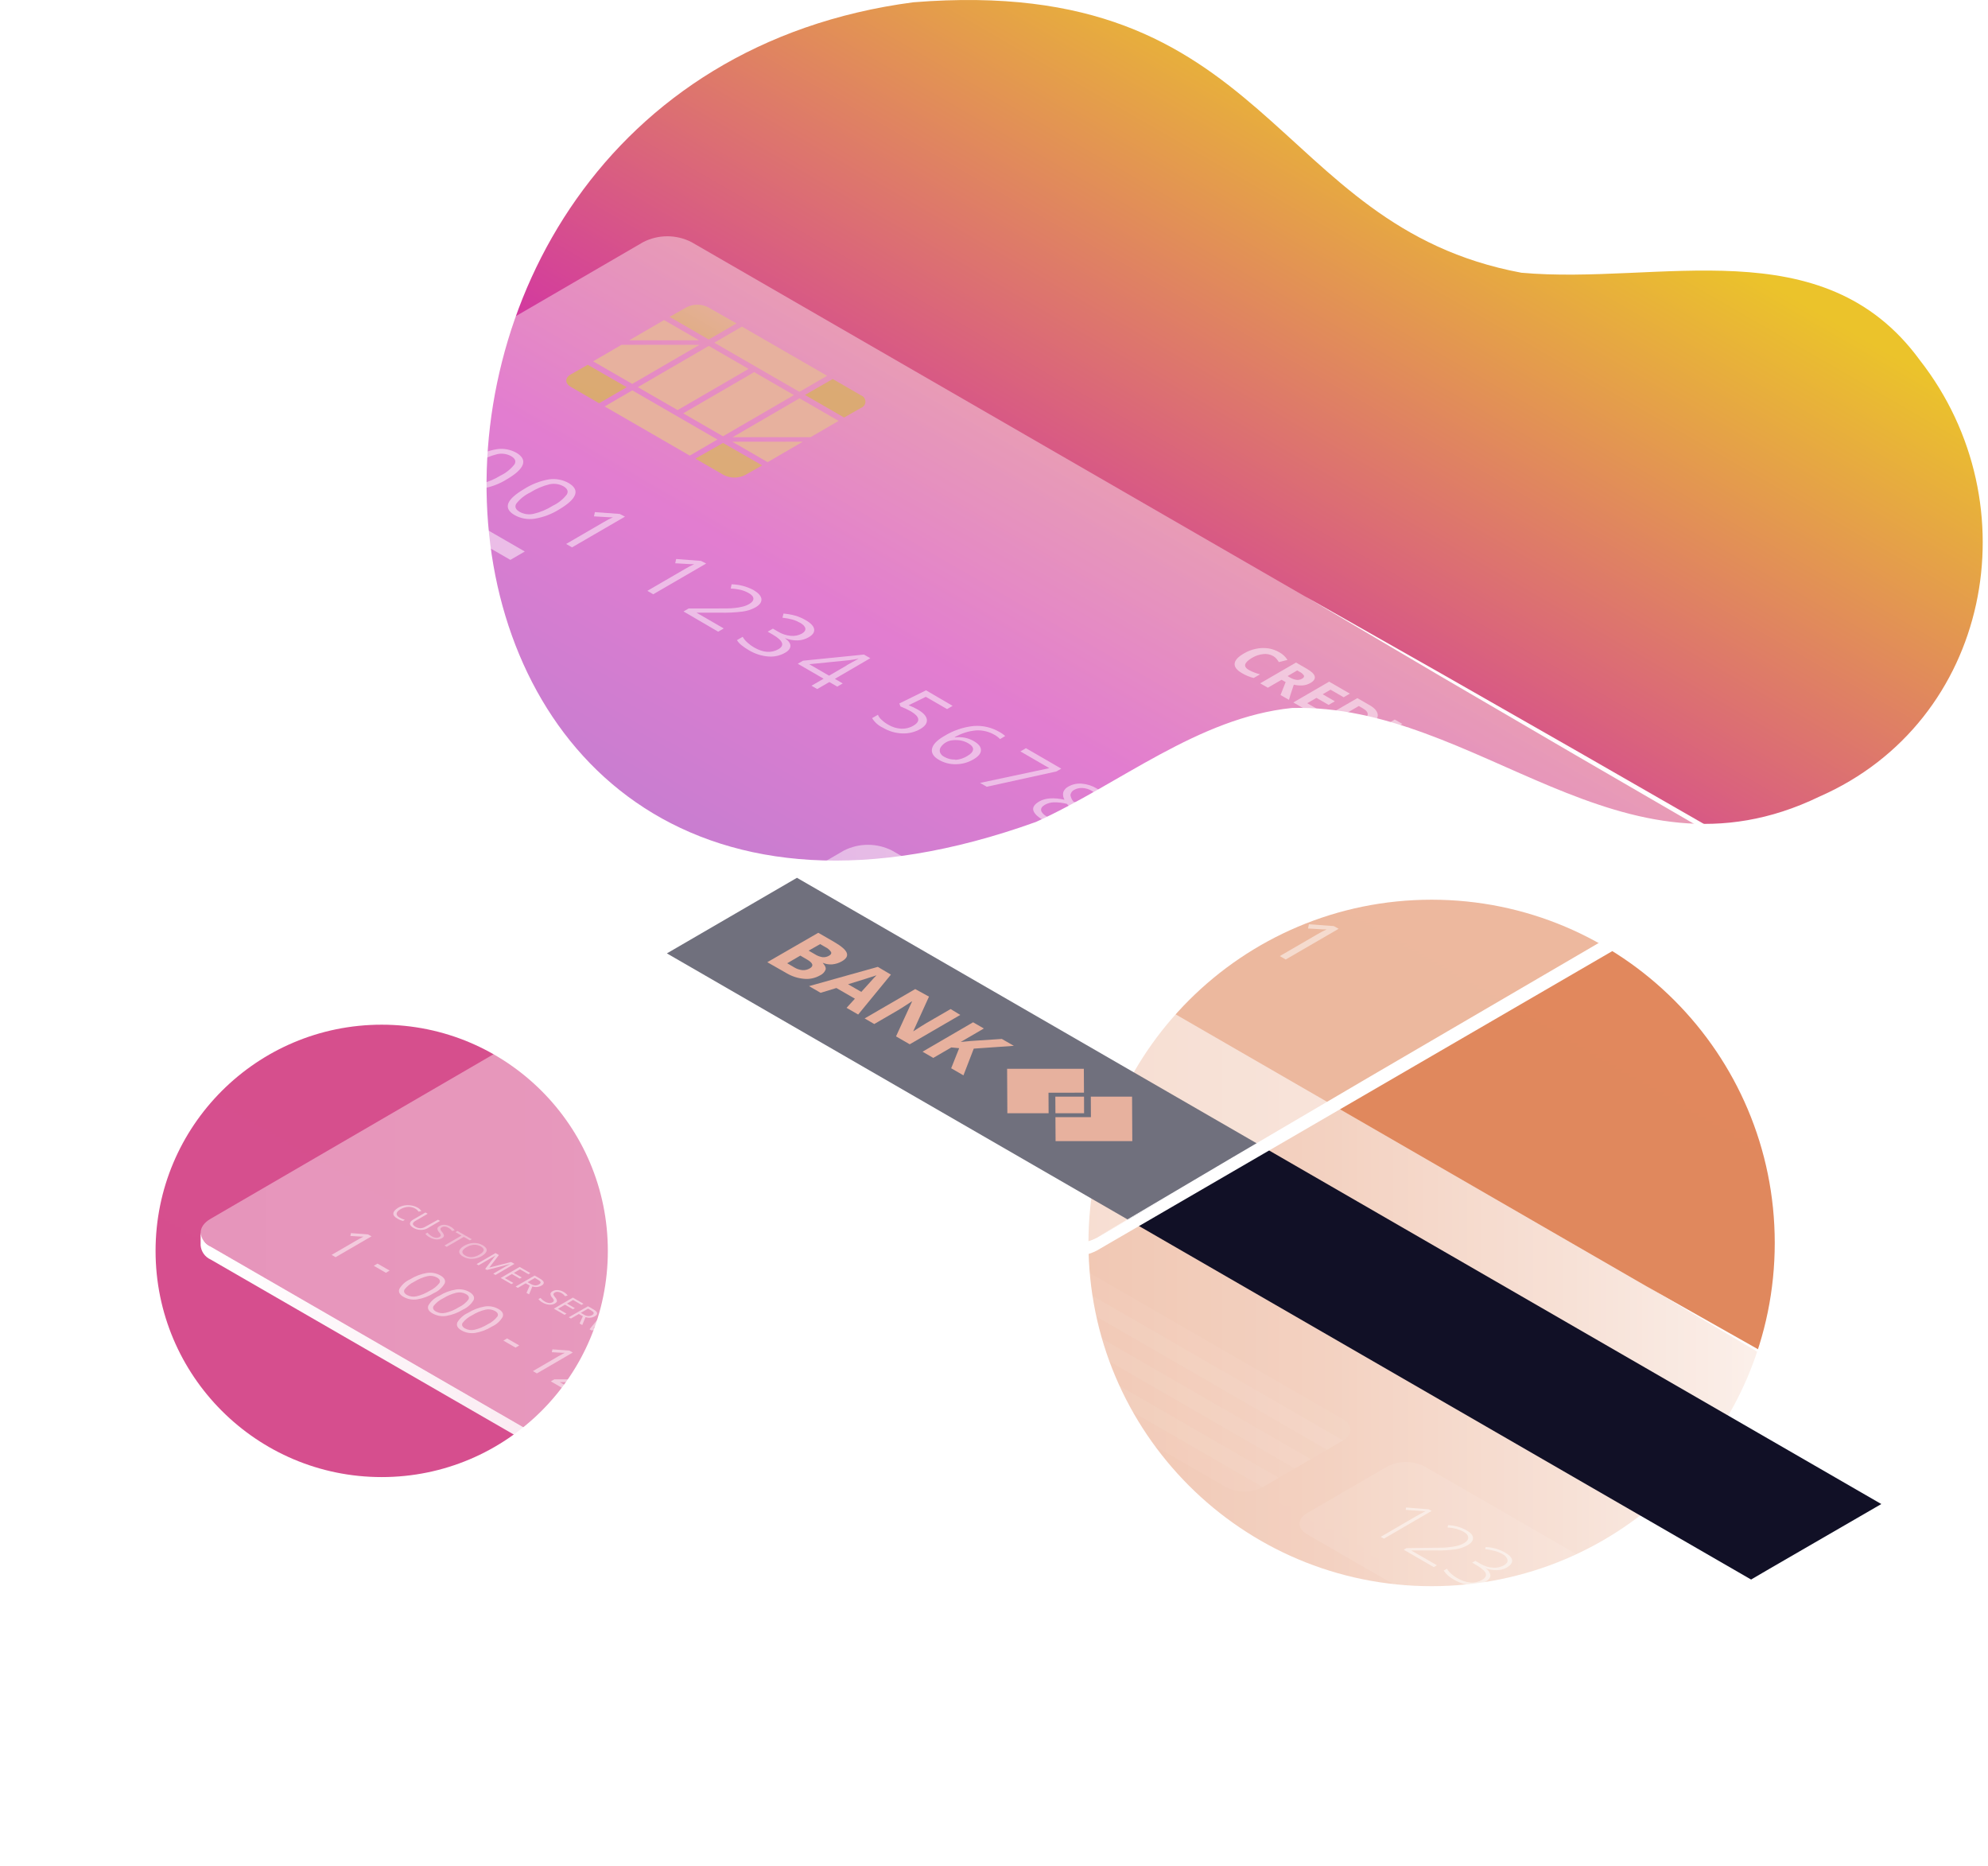<svg width="276" height="259" viewBox="0 0 276 259" fill="none" xmlns="http://www.w3.org/2000/svg"
    xmlns:xlink="http://www.w3.org/1999/xlink">
    <defs>
        <pattern id="pattern0" patternContentUnits="objectBoundingBox" width="1" height="1">
            <use xlink:href="#image0_750_2621" transform="scale(0.001 0.001)" />
        </pattern>
        <linearGradient id="paint0_linear_750_2621" x1="91.979" y1="204.91" x2="202.132" y2="14.134"
            gradientUnits="userSpaceOnUse">
            <stop offset="0.01" stop-color="#4E26B0" />
            <stop offset="0.53" stop-color="#CF26B0" />
            <stop offset="1" stop-color="#EBC32B" />
        </linearGradient>
        <linearGradient id="paint1_linear_750_2621" x1="17247.3" y1="48267.2" x2="37374.9" y2="13405.6"
            gradientUnits="userSpaceOnUse">
            <stop offset="0.01" stop-color="#4E26B0" />
            <stop offset="0.53" stop-color="#CF26B0" />
            <stop offset="1" stop-color="#EBC32B" />
        </linearGradient>
        <linearGradient id="paint2_linear_750_2621" x1="3332.5" y1="22029.2" x2="16596.6" y2="-944.466"
            gradientUnits="userSpaceOnUse">
            <stop offset="0.01" stop-color="#4E26B0" />
            <stop offset="0.53" stop-color="#CF26B0" />
            <stop offset="1" stop-color="#EBC32B" />
        </linearGradient>
        <linearGradient id="paint3_linear_750_2621" x1="27.86" y1="187.161" x2="269.409" y2="187.161"
            gradientUnits="userSpaceOnUse">
            <stop stop-color="white" stop-opacity="0.4" />
            <stop offset="0.19" stop-color="white" stop-opacity="0.41" />
            <stop offset="0.35" stop-color="white" stop-opacity="0.46" />
            <stop offset="0.5" stop-color="white" stop-opacity="0.53" />
            <stop offset="0.65" stop-color="white" stop-opacity="0.62" />
            <stop offset="0.79" stop-color="white" stop-opacity="0.75" />
            <stop offset="0.93" stop-color="white" stop-opacity="0.91" />
            <stop offset="1" stop-color="white" />
        </linearGradient>
        <linearGradient id="paint4_linear_750_2621" x1="27.853" y1="214.968" x2="269.416" y2="214.968"
            gradientUnits="userSpaceOnUse">
            <stop stop-color="white" />
            <stop offset="1" stop-color="white" stop-opacity="0.4" />
        </linearGradient>
        <linearGradient id="paint5_linear_750_2621" x1="0" y1="17229" x2="87315.2" y2="17229"
            gradientUnits="userSpaceOnUse">
            <stop stop-color="white" />
            <stop offset="1" stop-color="white" stop-opacity="0.4" />
        </linearGradient>
        <linearGradient id="paint6_linear_750_2621" x1="2.428" y1="21519.1" x2="87313.4" y2="21519.1"
            gradientUnits="userSpaceOnUse">
            <stop stop-color="white" stop-opacity="0.4" />
            <stop offset="0.19" stop-color="white" stop-opacity="0.41" />
            <stop offset="0.35" stop-color="white" stop-opacity="0.46" />
            <stop offset="0.5" stop-color="white" stop-opacity="0.53" />
            <stop offset="0.65" stop-color="white" stop-opacity="0.62" />
            <stop offset="0.79" stop-color="white" stop-opacity="0.75" />
            <stop offset="0.93" stop-color="white" stop-opacity="0.91" />
            <stop offset="1" stop-color="white" />
        </linearGradient>
        <linearGradient id="paint7_linear_750_2621" x1="91.291" y1="55.364" x2="99.885" y2="40.489"
            gradientUnits="userSpaceOnUse">
            <stop stop-color="#D7A866" />
            <stop offset="1" stop-color="#E7B19E" />
        </linearGradient>
        <linearGradient id="paint8_linear_750_2621" x1="1401.52" y1="374.693" x2="1415.55" y2="290.75"
            gradientUnits="userSpaceOnUse">
            <stop stop-color="#D7A866" />
            <stop offset="1" stop-color="#E7B19E" />
        </linearGradient>
        <linearGradient id="paint9_linear_750_2621" x1="2053.35" y1="684.699" x2="2088.55" y2="518.873"
            gradientUnits="userSpaceOnUse">
            <stop stop-color="#D7A866" />
            <stop offset="1" stop-color="#E7B19E" />
        </linearGradient>
        <linearGradient id="paint10_linear_750_2621" x1="2527.94" y1="1186.18" x2="2598.81" y2="974.017"
            gradientUnits="userSpaceOnUse">
            <stop stop-color="#D7A866" />
            <stop offset="1" stop-color="#E7B19E" />
        </linearGradient>
        <linearGradient id="paint11_linear_750_2621" x1="1122.14" y1="472.186" x2="1175.09" y2="328.013"
            gradientUnits="userSpaceOnUse">
            <stop stop-color="#D7A866" />
            <stop offset="1" stop-color="#E7B19E" />
        </linearGradient>
        <linearGradient id="paint12_linear_750_2621" x1="2282.03" y1="1149.14" x2="2367.74" y2="892.873"
            gradientUnits="userSpaceOnUse">
            <stop stop-color="#D7A866" />
            <stop offset="1" stop-color="#E7B19E" />
        </linearGradient>
        <linearGradient id="paint13_linear_750_2621" x1="1478.12" y1="594.814" x2="1531.2" y2="450.522"
            gradientUnits="userSpaceOnUse">
            <stop stop-color="#D7A866" />
            <stop offset="1" stop-color="#E7B19E" />
        </linearGradient>
        <linearGradient id="paint14_linear_750_2621" x1="2425.56" y1="1207.92" x2="2511.28" y2="951.597"
            gradientUnits="userSpaceOnUse">
            <stop stop-color="#D7A866" />
            <stop offset="1" stop-color="#E7B19E" />
        </linearGradient>
        <linearGradient id="paint15_linear_750_2621" x1="2467.89" y1="789.744" x2="2502.83" y2="624.759"
            gradientUnits="userSpaceOnUse">
            <stop stop-color="#D7A866" />
            <stop offset="1" stop-color="#E7B19E" />
        </linearGradient>
        <linearGradient id="paint16_linear_750_2621" x1="2293.35" y1="1176.47" x2="2364.17" y2="964.452"
            gradientUnits="userSpaceOnUse">
            <stop stop-color="#D7A866" />
            <stop offset="1" stop-color="#E7B19E" />
        </linearGradient>
        <linearGradient id="paint17_linear_750_2621" x1="1657.72" y1="443.832" x2="1671.9" y2="359.095"
            gradientUnits="userSpaceOnUse">
            <stop stop-color="#D7A866" />
            <stop offset="1" stop-color="#E7B19E" />
        </linearGradient>
        <linearGradient id="paint18_linear_750_2621" x1="1494.64" y1="527.731" x2="1533.86" y2="396.726"
            gradientUnits="userSpaceOnUse">
            <stop stop-color="#D7A866" />
            <stop offset="1" stop-color="#E7B19E" />
        </linearGradient>
        <linearGradient id="paint19_linear_750_2621" x1="2038.82" y1="1562.77" x2="2088.5" y2="1414.94"
            gradientUnits="userSpaceOnUse">
            <stop stop-color="#D7A866" />
            <stop offset="1" stop-color="#E7B19E" />
        </linearGradient>
        <linearGradient id="paint20_linear_750_2621" x1="1885.02" y1="1485.64" x2="1933.36" y2="1340.78"
            gradientUnits="userSpaceOnUse">
            <stop stop-color="#D7A866" />
            <stop offset="1" stop-color="#E7B19E" />
        </linearGradient>
        <linearGradient id="paint21_linear_750_2621" x1="2547.18" y1="1845.68" x2="2603.57" y2="1676.44"
            gradientUnits="userSpaceOnUse">
            <stop stop-color="#D7A866" />
            <stop offset="1" stop-color="#E7B19E" />
        </linearGradient>
        <linearGradient id="paint22_linear_750_2621" x1="2643.68" y1="2095.29" x2="2698.33" y2="1932.29"
            gradientUnits="userSpaceOnUse">
            <stop stop-color="#D7A866" />
            <stop offset="1" stop-color="#E7B19E" />
        </linearGradient>
        <linearGradient id="paint23_linear_750_2621" x1="1022.45" y1="790.5" x2="1040.2" y2="737.33"
            gradientUnits="userSpaceOnUse">
            <stop stop-color="#D7A866" />
            <stop offset="1" stop-color="#E7B19E" />
        </linearGradient>
        <linearGradient id="paint24_linear_750_2621" x1="2418.21" y1="1836.2" x2="2465.69" y2="1693.96"
            gradientUnits="userSpaceOnUse">
            <stop stop-color="#D7A866" />
            <stop offset="1" stop-color="#E7B19E" />
        </linearGradient>
        <linearGradient id="paint25_linear_750_2621" x1="2554.47" y1="1881.6" x2="2602.04" y2="1739.18"
            gradientUnits="userSpaceOnUse">
            <stop stop-color="#D7A866" />
            <stop offset="1" stop-color="#E7B19E" />
        </linearGradient>
    </defs>
    <path
        d="M252.602 110.564C224.976 123.929 205.243 97.612 179.374 98.267C166.316 99.604 155.437 108.833 143.823 114.085C49.892 147.847 40.971 11.639 126.782 0.319C176.741 -3.691 176.173 31.333 211.223 37.856C230.369 39.58 253.09 31.561 266.542 49.998C282.179 69.999 276.359 100.145 252.602 110.564Z"
        fill="url(#paint0_linear_750_2621)" />
    <path
        d="M198.754 220.16C225.065 220.16 246.394 198.831 246.394 172.519C246.394 146.208 225.065 124.878 198.754 124.878C172.443 124.878 151.114 146.208 151.114 172.519C151.114 198.831 172.443 220.16 198.754 220.16Z"
        fill="url(#paint1_linear_750_2621)" />
    <path
        d="M52.993 205.017C70.332 205.017 84.388 190.961 84.388 173.622C84.388 156.283 70.332 142.226 52.993 142.226C35.654 142.226 21.598 156.283 21.598 173.622C21.598 190.961 35.654 205.017 52.993 205.017Z"
        fill="url(#paint2_linear_750_2621)" />
    <g style="mix-blend-mode:soft-light">
        <path style="mix-blend-mode:soft-light"
            d="M268.032 205.158L180.116 256.26C179.081 256.788 177.936 257.064 176.775 257.064C175.613 257.064 174.468 256.788 173.433 256.26L29.256 173.034C27.399 171.958 27.392 170.22 29.256 169.158L58.66 152.057L117.159 118.055C118.195 117.53 119.34 117.257 120.501 117.257C121.662 117.257 122.806 117.53 123.842 118.055L216.65 171.644L268.006 201.295C269.87 202.364 269.877 204.102 268.032 205.158Z"
            fill="url(#paint3_linear_750_2621)" />
    </g>
    <path
        d="M269.416 203.246V205.037C269.377 205.451 269.229 205.847 268.987 206.185C268.745 206.523 268.418 206.791 268.039 206.962L180.109 258.051C179.075 258.579 177.93 258.855 176.768 258.855C175.606 258.855 174.461 258.579 173.427 258.051L29.256 174.825C28.869 174.654 28.534 174.382 28.287 174.038C28.04 173.693 27.89 173.289 27.853 172.867V171.076C27.894 171.496 28.045 171.898 28.292 172.24C28.538 172.583 28.871 172.855 29.256 173.027L173.42 256.267C174.456 256.792 175.6 257.065 176.761 257.065C177.922 257.065 179.067 256.792 180.103 256.267L268.039 205.158C268.416 204.988 268.742 204.722 268.984 204.387C269.225 204.051 269.374 203.658 269.416 203.246V203.246Z"
        fill="url(#paint4_linear_750_2621)" />
    <g opacity="0.2">
        <path opacity="0.2"
            d="M186.444 196.985C187.848 197.793 187.861 199.123 186.444 199.938L92.554 145.721C93.345 145.319 94.219 145.11 95.107 145.11C95.994 145.11 96.869 145.319 97.659 145.721L186.444 196.985Z"
            fill="white" />
    </g>
    <g opacity="0.3">
        <path opacity="0.3" d="M186.458 199.932L184.226 201.235L90.322 147.018L92.554 145.721L186.458 199.932Z"
            fill="white" />
    </g>
    <g opacity="0.2">
        <path opacity="0.2" d="M88.083 148.314L90.322 147.018L184.226 201.235L181.987 202.531L88.083 148.314Z"
            fill="white" />
    </g>
    <g opacity="0.3">
        <path opacity="0.3" d="M181.987 202.531L179.755 203.828L85.851 149.611L88.083 148.314L181.987 202.531Z"
            fill="white" />
    </g>
    <g opacity="0.2">
        <path opacity="0.2" d="M83.633 150.901L85.851 149.611L179.755 203.828L177.537 205.117L83.633 150.901Z"
            fill="white" />
    </g>
    <g opacity="0.3">
        <path opacity="0.3" d="M177.537 205.117L175.305 206.414L81.407 152.197L83.633 150.901L177.537 205.117Z"
            fill="white" />
    </g>
    <g opacity="0.2">
        <path opacity="0.2"
            d="M81.387 152.21L175.311 206.414C174.518 206.816 173.641 207.026 172.752 207.026C171.862 207.026 170.986 206.816 170.192 206.414L81.407 155.164C79.997 154.369 79.991 153.032 81.387 152.21Z"
            fill="white" />
    </g>
    <g opacity="0.7">
        <path opacity="0.7"
            d="M203.592 212.402C204.173 212.736 204.481 213.07 204.501 213.458C204.521 213.845 204.267 214.173 203.726 214.487C203.227 214.762 202.684 214.947 202.122 215.035C201.214 215.163 200.298 215.218 199.382 215.202H195.927L199.496 217.26L199.055 217.514L194.885 215.101L195.279 214.874L198.894 214.827C199.91 214.827 200.652 214.827 201.12 214.754C201.532 214.718 201.94 214.651 202.342 214.553C202.666 214.472 202.976 214.346 203.265 214.179C203.666 213.952 203.853 213.691 203.839 213.397C203.826 213.103 203.605 212.829 203.171 212.589C202.49 212.236 201.739 212.04 200.972 212.014L201.039 211.693C201.935 211.721 202.81 211.964 203.592 212.402Z"
            fill="white" />
    </g>
    <g opacity="0.7">
        <path opacity="0.7"
            d="M208.945 215.489C209.56 215.843 209.894 216.204 209.934 216.558C209.974 216.912 209.74 217.227 209.219 217.561C208.782 217.805 208.29 217.934 207.789 217.935C207.247 217.949 206.707 217.851 206.205 217.648V217.648C206.39 217.752 206.551 217.896 206.674 218.069C206.798 218.242 206.882 218.441 206.92 218.65C206.92 218.971 206.699 219.265 206.252 219.525C205.622 219.893 204.894 220.059 204.167 220C203.341 219.93 202.542 219.669 201.834 219.238C201.27 218.948 200.788 218.52 200.431 217.995L200.879 217.734C201.028 217.983 201.213 218.208 201.427 218.403C201.667 218.626 201.932 218.821 202.215 218.984C202.794 219.352 203.451 219.581 204.133 219.652C204.709 219.699 205.285 219.568 205.784 219.278C206.218 219.024 206.385 218.73 206.272 218.396C206.158 218.062 205.777 217.728 205.109 217.313L204.387 216.892L204.822 216.645L205.55 217.06C206.068 217.374 206.656 217.557 207.261 217.594C207.799 217.639 208.339 217.523 208.811 217.26C209.172 217.046 209.339 216.799 209.299 216.518C209.252 216.346 209.168 216.186 209.052 216.05C208.937 215.914 208.793 215.804 208.631 215.73C208.303 215.538 207.953 215.388 207.588 215.282C207.13 215.161 206.663 215.073 206.192 215.021L206.272 214.721C206.76 214.75 207.244 214.831 207.715 214.961C208.144 215.09 208.556 215.267 208.945 215.489Z"
            fill="white" />
    </g>
    <g opacity="0.3">
        <path opacity="0.3"
            d="M220.365 219.505L209.165 226.001C208.375 226.405 207.5 226.615 206.613 226.615C205.725 226.615 204.85 226.405 204.06 226.001L181.479 212.97C180.076 212.161 180.069 210.825 181.479 210.009L192.653 203.52C193.442 203.121 194.314 202.914 195.199 202.914C196.083 202.914 196.955 203.121 197.745 203.52L220.325 216.558C221.742 217.36 221.762 218.697 220.365 219.505Z"
            fill="white" />
    </g>
    <g opacity="0.7">
        <path opacity="0.7"
            d="M198.754 209.715L192.131 213.564L191.69 213.311L196.515 210.504C196.956 210.25 197.431 209.996 197.932 209.742H197.658L195.152 209.568L195.212 209.234L198.366 209.495L198.754 209.715Z"
            fill="white" />
    </g>
    <path d="M261.523 208.953L243.467 219.445L92.587 132.329L110.644 121.837L261.523 208.953Z" fill="#111026" />
    <g opacity="0.7">
        <path opacity="0.7"
            d="M78.233 179.309C78.462 179.433 78.66 179.607 78.814 179.817L78.447 179.917C78.315 179.733 78.144 179.58 77.946 179.469C77.797 179.38 77.63 179.325 77.458 179.309C77.31 179.292 77.16 179.322 77.03 179.396C76.959 179.433 76.899 179.488 76.856 179.556C76.842 179.586 76.835 179.619 76.835 179.653C76.835 179.686 76.842 179.72 76.856 179.75C76.914 179.86 76.983 179.963 77.064 180.057C77.205 180.195 77.296 180.376 77.324 180.572C77.324 180.699 77.217 180.812 77.037 180.919C76.796 181.056 76.518 181.115 76.242 181.086C75.928 181.062 75.624 180.966 75.353 180.806C75.118 180.689 74.912 180.519 74.751 180.311L75.046 180.144C75.119 180.243 75.204 180.333 75.299 180.411C75.403 180.502 75.515 180.583 75.634 180.652C75.81 180.762 76.008 180.83 76.215 180.853C76.383 180.871 76.553 180.838 76.703 180.759C76.79 180.706 76.85 180.652 76.863 180.592C76.877 180.56 76.884 180.526 76.884 180.492C76.884 180.457 76.877 180.423 76.863 180.391C76.798 180.274 76.72 180.164 76.629 180.064C76.501 179.934 76.427 179.759 76.422 179.576C76.422 179.449 76.536 179.329 76.73 179.215C76.946 179.091 77.196 179.037 77.445 179.062C77.722 179.086 77.991 179.171 78.233 179.309V179.309Z"
            fill="white" />
        <path opacity="0.7"
            d="M81.006 180.959L80.739 181.12L79.563 180.438L78.714 180.933L79.817 181.568L79.543 181.728L78.44 181.093L77.471 181.654L78.647 182.336L78.373 182.496L76.89 181.641L79.529 180.104L81.006 180.959Z"
            fill="white" />
        <path opacity="0.7"
            d="M81.294 182.811L80.833 183.913L80.465 183.706L80.919 182.697L80.365 182.376L79.269 183.011L78.962 182.837L81.635 181.307L82.363 181.728C82.684 181.908 82.864 182.089 82.898 182.249C82.931 182.41 82.817 182.563 82.57 182.704C82.378 182.812 82.164 182.878 81.944 182.896C81.723 182.915 81.502 182.886 81.294 182.811ZM81.053 182.463C81.236 182.581 81.445 182.652 81.661 182.67C81.85 182.675 82.037 182.629 82.203 182.537C82.376 182.43 82.45 182.329 82.423 182.222C82.396 182.116 82.269 182.002 82.042 181.868L81.641 181.641L80.632 182.222L81.053 182.463"
            fill="white" />
        <path opacity="0.7"
            d="M85.744 183.699L82.156 184.675L81.848 184.501L83.532 182.436L83.86 182.623L82.764 183.96C82.637 184.111 82.501 184.253 82.356 184.388C82.597 184.301 82.851 184.221 83.111 184.147L85.417 183.512L85.744 183.699Z"
            fill="white" />
        <path opacity="0.7" d="M86.413 184.087L83.78 185.617L83.472 185.437L86.105 183.906L86.413 184.087Z"
            fill="white" />
        <path opacity="0.7"
            d="M88.331 185.143C88.563 185.26 88.761 185.435 88.905 185.651L88.511 185.731C88.395 185.553 88.236 185.406 88.05 185.303C87.753 185.13 87.411 185.049 87.068 185.069C86.697 185.085 86.337 185.193 86.018 185.383C85.678 185.584 85.49 185.791 85.47 185.992C85.45 186.192 85.577 186.379 85.885 186.56C86.118 186.684 86.362 186.786 86.613 186.867L86.346 187.021C86.072 186.944 85.809 186.832 85.564 186.687C85.17 186.459 84.983 186.219 85.009 185.958C85.036 185.697 85.263 185.444 85.678 185.19C85.945 185.035 86.237 184.924 86.54 184.862C86.845 184.809 87.157 184.809 87.462 184.862C87.766 184.902 88.061 184.997 88.331 185.143V185.143Z"
            fill="white" />
        <path opacity="0.7"
            d="M90.97 186.713L90.703 186.874L89.533 186.192L88.685 186.687L89.781 187.321L89.507 187.482L88.411 186.847L87.442 187.408L88.611 188.09L88.337 188.25L86.854 187.395L89.493 185.858L90.97 186.713Z"
            fill="white" />
        <path opacity="0.7"
            d="M94.606 188.812L91.973 190.342L91.612 190.142L92.374 188.016C92.133 188.177 91.912 188.324 91.705 188.451L90.208 189.32L89.921 189.152L92.554 187.622L92.901 187.823L92.146 189.941L92.447 189.747C92.614 189.64 92.734 189.567 92.815 189.527L94.332 188.645L94.606 188.812Z"
            fill="white" />
        <path opacity="0.7"
            d="M79.523 187.729L74.538 190.629L73.983 190.309L77.531 188.244C77.832 188.07 78.126 187.909 78.4 187.769H78.093L76.609 187.682L76.696 187.288L79.042 187.455L79.523 187.729Z"
            fill="white" />
        <path opacity="0.7"
            d="M97.339 190.389L95.628 191.384C95.332 191.556 94.995 191.644 94.652 191.638C94.295 191.629 93.946 191.53 93.636 191.351C93.325 191.164 93.164 190.97 93.155 190.77C93.155 190.569 93.302 190.382 93.61 190.202L95.307 189.219L95.615 189.393L93.891 190.395C93.677 190.525 93.57 190.658 93.57 190.796C93.57 190.93 93.69 191.07 93.924 191.204C94.128 191.322 94.357 191.391 94.592 191.405C94.828 191.397 95.058 191.33 95.26 191.211L96.978 190.215L97.339 190.389Z"
            fill="white" />
        <path opacity="0.7"
            d="M83.078 189.7C83.552 189.974 83.806 190.255 83.826 190.549C83.847 190.843 83.673 191.11 83.265 191.344C82.889 191.548 82.479 191.682 82.055 191.739C81.333 191.828 80.605 191.861 79.877 191.839H77.712L80.298 193.336L79.77 193.637L76.469 191.732L76.957 191.451H79.63C80.432 191.451 80.986 191.438 81.294 191.411C81.559 191.388 81.823 191.345 82.082 191.284C82.302 191.228 82.513 191.143 82.71 191.03C82.978 190.877 83.105 190.71 83.098 190.522C83.091 190.335 82.944 190.162 82.657 189.994C82.447 189.873 82.222 189.779 81.989 189.714C81.663 189.631 81.329 189.581 80.993 189.567L81.073 189.172C81.773 189.192 82.459 189.373 83.078 189.7V189.7Z"
            fill="white" />
        <path opacity="0.7"
            d="M100.673 192.313L98 193.844L97.693 193.67L99.39 192.681C99.584 192.567 99.811 192.447 100.058 192.327L96.831 193.129L96.577 192.988L98.02 191.11C97.853 191.231 97.639 191.364 97.352 191.511L95.675 192.487L95.394 192.32L98.027 190.79L98.488 191.057L97.152 192.808L100.172 192.026L100.673 192.313Z"
            fill="white" />
        <path opacity="0.7"
            d="M101.382 194.178C101.716 194.452 101.709 194.686 101.382 194.893C101.142 195.034 100.864 195.098 100.586 195.073C100.279 195.054 99.981 194.96 99.718 194.799L98.789 194.265L101.462 192.734L102.204 193.169C102.458 193.277 102.673 193.461 102.818 193.697C102.872 193.85 102.785 193.997 102.564 194.124C102.405 194.215 102.227 194.268 102.043 194.278C101.841 194.282 101.641 194.243 101.455 194.164L101.382 194.178ZM100.493 194.846C100.684 194.861 100.876 194.817 101.041 194.719C101.208 194.619 101.268 194.519 101.235 194.412C101.201 194.305 101.074 194.185 100.847 194.051L100.319 193.75L99.33 194.318L99.885 194.639C100.069 194.753 100.277 194.824 100.493 194.846V194.846ZM101.442 193.095L100.58 193.596L101.088 193.891C101.263 194 101.458 194.072 101.662 194.104C101.831 194.117 102 194.074 102.143 193.984C102.297 193.897 102.351 193.804 102.311 193.703C102.205 193.553 102.062 193.434 101.896 193.356L101.442 193.095Z"
            fill="white" />
        <path opacity="0.7"
            d="M87.101 192.019C87.589 192.3 87.856 192.587 87.903 192.868C87.95 193.149 87.782 193.409 87.395 193.637C87.076 193.822 86.715 193.923 86.346 193.931C85.944 193.944 85.544 193.876 85.17 193.73V193.73C85.524 193.997 85.698 194.238 85.691 194.472C85.684 194.706 85.504 194.913 85.17 195.14C84.689 195.419 84.133 195.54 83.579 195.488C82.941 195.43 82.324 195.229 81.775 194.9C81.538 194.767 81.315 194.612 81.107 194.438C80.932 194.305 80.785 194.139 80.672 193.951L81.213 193.637C81.335 193.84 81.489 194.023 81.668 194.178C81.855 194.352 82.061 194.504 82.283 194.632C82.614 194.873 83.007 195.016 83.416 195.044C83.825 195.073 84.233 194.985 84.595 194.793C85.203 194.438 85.023 193.991 84.067 193.456L83.532 193.129L84.02 192.848L84.521 193.135C84.884 193.353 85.29 193.485 85.711 193.523C86.077 193.563 86.447 193.486 86.767 193.302C87.007 193.162 87.121 193.002 87.094 192.828C87.067 192.654 86.9 192.48 86.613 192.313C86.388 192.181 86.148 192.078 85.898 192.006C85.575 191.91 85.244 191.843 84.909 191.805L85.003 191.418C85.371 191.446 85.736 191.51 86.092 191.612C86.444 191.706 86.782 191.843 87.101 192.019V192.019Z"
            fill="white" />
        <path opacity="0.7"
            d="M105.284 194.98L105.017 195.133L103.848 194.459L102.999 194.953L104.102 195.588L103.828 195.748L102.725 195.113L101.749 195.675L102.925 196.35L102.651 196.51L101.168 195.655L103.807 194.124L105.284 194.98Z"
            fill="white" />
        <path opacity="0.7" d="M90.081 197.132L89.56 197.439L87.876 196.463L88.397 196.163L90.081 197.132Z"
            fill="white" />
        <path opacity="0.7"
            d="M105.585 196.831L105.124 197.934L104.763 197.72L105.218 196.717L104.656 196.397L103.567 197.031L103.26 196.851L105.892 195.321L106.621 195.742C106.948 195.929 107.122 196.102 107.155 196.263C107.189 196.423 107.075 196.584 106.828 196.724C106.639 196.824 106.431 196.885 106.217 196.904C106.004 196.922 105.789 196.897 105.585 196.831V196.831ZM105.351 196.483C105.53 196.603 105.738 196.672 105.953 196.684C106.142 196.695 106.331 196.649 106.494 196.55C106.668 196.45 106.741 196.35 106.721 196.243C106.701 196.136 106.561 196.022 106.334 195.889L105.933 195.655L104.923 196.243L105.351 196.483"
            fill="white" />
        <path opacity="0.7"
            d="M97.512 198.121L92.52 201.014L91.966 200.694L95.521 198.629C95.815 198.455 96.109 198.301 96.39 198.161H96.082L94.599 198.074L94.686 197.673L97.031 197.847L97.512 198.121Z"
            fill="white" />
        <path opacity="0.7"
            d="M101.074 200.092C101.542 200.359 101.796 200.647 101.823 200.941C101.849 201.235 101.662 201.502 101.261 201.736C100.884 201.937 100.475 202.07 100.052 202.13C99.329 202.216 98.601 202.249 97.873 202.231H95.701L98.288 203.721L97.766 204.028L94.465 202.124L94.953 201.836H97.566C98.374 201.836 98.903 201.836 99.237 201.789C99.5 201.769 99.762 201.727 100.018 201.663C100.238 201.609 100.449 201.526 100.647 201.415C100.914 201.255 101.048 201.088 101.041 200.901C101.034 200.714 100.887 200.547 100.593 200.379C100.384 200.254 100.16 200.157 99.925 200.092C99.598 200.014 99.265 199.967 98.929 199.952L99.016 199.551C99.735 199.569 100.439 199.755 101.074 200.092V200.092Z"
            fill="white" />
        <path opacity="0.7"
            d="M105.097 202.411C105.578 202.692 105.846 202.972 105.892 203.26C105.939 203.547 105.779 203.801 105.384 204.028C105.064 204.211 104.704 204.312 104.335 204.322C103.936 204.332 103.539 204.264 103.166 204.122V204.122C103.52 204.382 103.687 204.63 103.68 204.864C103.674 205.097 103.5 205.305 103.166 205.498C102.683 205.778 102.124 205.9 101.569 205.846C100.665 205.733 99.811 205.369 99.103 204.797C98.93 204.659 98.783 204.491 98.668 204.302L99.203 203.988C99.325 204.191 99.478 204.374 99.657 204.529C99.846 204.704 100.055 204.857 100.279 204.984C100.61 205.225 101.002 205.369 101.411 205.398C101.82 205.428 102.229 205.342 102.591 205.151C103.199 204.797 103.019 204.342 102.063 203.814L101.569 203.527L102.057 203.24L102.551 203.534C102.917 203.747 103.325 203.879 103.747 203.921C104.114 203.958 104.482 203.881 104.803 203.701C105.044 203.56 105.157 203.4 105.124 203.22C105.09 203.039 104.93 202.872 104.649 202.705C104.422 202.578 104.183 202.475 103.934 202.398C103.611 202.305 103.28 202.24 102.945 202.204L103.039 201.816C103.407 201.842 103.772 201.905 104.128 202.003C104.466 202.102 104.791 202.238 105.097 202.411V202.411Z"
            fill="white" />
        <path opacity="0.7"
            d="M106.921 207.416L107.67 207.844L107.155 208.145L106.407 207.717L105.264 208.385L104.716 208.071L105.866 207.403L103.42 205.993L103.914 205.706L109.675 205.124L110.276 205.472L106.921 207.416ZM108.037 206.133C108.365 205.946 108.746 205.739 109.174 205.518C108.846 205.585 108.559 205.625 108.325 205.659L104.529 206.04L106.407 207.122L108.064 206.153"
            fill="white" />
        <path opacity="0.7"
            d="M57.925 167.587C58.157 167.705 58.355 167.879 58.499 168.095L58.105 168.175C57.989 167.997 57.831 167.85 57.644 167.748C57.346 167.577 57.005 167.496 56.662 167.514C56.294 167.534 55.937 167.641 55.619 167.828C55.278 168.028 55.091 168.236 55.065 168.436C55.038 168.636 55.178 168.83 55.479 169.004C55.711 169.13 55.955 169.233 56.207 169.311L55.94 169.465C55.664 169.395 55.4 169.282 55.158 169.131C54.771 168.91 54.583 168.67 54.61 168.409C54.637 168.149 54.857 167.888 55.278 167.634C55.547 167.477 55.841 167.369 56.147 167.313C56.45 167.261 56.76 167.261 57.063 167.313C57.364 167.351 57.657 167.444 57.925 167.587V167.587Z"
            fill="white" />
        <path opacity="0.7"
            d="M61.099 169.465L59.388 170.461C59.093 170.633 58.755 170.719 58.413 170.708C58.055 170.704 57.705 170.608 57.397 170.427C57.076 170.24 56.916 170.047 56.916 169.846C56.916 169.646 57.063 169.452 57.363 169.278L59.061 168.289L59.375 168.469L57.651 169.472C57.437 169.599 57.33 169.732 57.323 169.866C57.317 170 57.45 170.147 57.684 170.28C57.887 170.401 58.117 170.47 58.352 170.481C58.588 170.473 58.818 170.407 59.021 170.287L60.812 169.291L61.099 169.465Z"
            fill="white" />
        <path opacity="0.7"
            d="M73.916 178.554L73.455 179.656L73.094 179.449L73.542 178.44L72.987 178.119L71.891 178.754L71.584 178.574L74.224 177.043L74.952 177.464C75.273 177.651 75.46 177.825 75.487 177.992C75.513 178.159 75.413 178.306 75.166 178.447C74.977 178.551 74.767 178.614 74.552 178.632C74.337 178.651 74.121 178.624 73.916 178.554ZM73.676 178.206C73.862 178.321 74.072 178.392 74.29 178.413C74.478 178.419 74.664 178.37 74.825 178.273C74.999 178.173 75.072 178.066 75.052 177.966C75.032 177.865 74.892 177.745 74.658 177.611L74.257 177.377L73.255 177.966L73.676 178.206"
            fill="white" />
        <path opacity="0.7"
            d="M73.629 176.703L73.362 176.856L72.185 176.181L71.337 176.676L72.439 177.311L72.165 177.471L71.063 176.836L70.094 177.398L71.27 178.073L70.996 178.233L69.512 177.377L72.145 175.847L73.629 176.703Z"
            fill="white" />
        <path opacity="0.7"
            d="M71.424 175.426L68.791 176.963L68.477 176.783L70.18 175.794C70.374 175.68 70.595 175.566 70.849 175.44L67.601 176.268L67.354 176.128L68.791 174.25C68.624 174.364 68.41 174.497 68.122 174.644L66.452 175.62L66.164 175.453L68.797 173.923L69.265 174.197L67.928 175.941L70.949 175.166L71.424 175.426Z"
            fill="white" />
        <g opacity="0.7">
            <path opacity="0.7"
                d="M62.542 170.254C62.773 170.376 62.971 170.55 63.124 170.762L62.763 170.862C62.632 170.674 62.458 170.521 62.255 170.414C62.111 170.32 61.945 170.263 61.774 170.247C61.625 170.229 61.474 170.262 61.346 170.341C61.276 170.378 61.214 170.431 61.166 170.494C61.143 170.559 61.143 170.63 61.166 170.695C61.224 170.804 61.294 170.907 61.373 171.002C61.517 171.138 61.609 171.32 61.634 171.517C61.634 171.644 61.533 171.757 61.346 171.864C61.105 172.001 60.827 172.06 60.551 172.031C60.239 172.002 59.938 171.904 59.669 171.744C59.431 171.631 59.223 171.464 59.061 171.256L59.355 171.082C59.427 171.183 59.512 171.273 59.609 171.35C59.713 171.445 59.827 171.528 59.95 171.597C60.126 171.706 60.325 171.774 60.531 171.797C60.696 171.814 60.862 171.779 61.005 171.697C61.099 171.644 61.159 171.59 61.172 171.537C61.187 171.505 61.194 171.471 61.194 171.437C61.194 171.402 61.187 171.368 61.172 171.336C61.113 171.217 61.036 171.106 60.945 171.009C60.814 170.88 60.737 170.705 60.731 170.521C60.731 170.394 60.845 170.274 61.045 170.16C61.262 170.036 61.512 169.982 61.761 170.006C62.037 170.028 62.304 170.113 62.542 170.254V170.254Z"
                fill="white" />
            <path opacity="0.7"
                d="M65.496 172.005L65.222 172.158L64.387 171.677L62.014 173.054L61.707 172.873L64.073 171.497L63.237 171.016L63.505 170.855L65.496 172.005Z"
                fill="white" />
            <path opacity="0.7"
                d="M67.568 173.568C67.532 173.827 67.309 174.081 66.9 174.33C66.495 174.575 66.035 174.71 65.563 174.724C65.121 174.745 64.683 174.639 64.3 174.417C63.912 174.197 63.732 173.949 63.759 173.689C63.785 173.428 64.006 173.174 64.427 172.92C64.832 172.678 65.292 172.542 65.763 172.526C66.204 172.508 66.64 172.617 67.02 172.84C67.414 173.08 67.588 173.308 67.568 173.568ZM65.523 174.491C65.89 174.455 66.244 174.336 66.559 174.143C66.913 173.936 67.107 173.735 67.147 173.542C67.187 173.348 67.046 173.174 66.752 173C66.466 172.836 66.14 172.758 65.81 172.773C65.444 172.803 65.089 172.917 64.774 173.107C64.414 173.314 64.22 173.522 64.193 173.715C64.166 173.909 64.287 174.096 64.581 174.263C64.865 174.431 65.193 174.51 65.523 174.491"
                fill="white" />
        </g>
        <path opacity="0.7"
            d="M51.583 171.597L46.591 174.497L46.036 174.176L49.592 172.112C49.892 171.938 50.18 171.777 50.454 171.637H50.119L48.643 171.55L48.723 171.156L51.075 171.33L51.583 171.597Z"
            fill="white" />
        <path opacity="0.7" d="M54.096 176.355L53.574 176.662L51.89 175.687L52.412 175.386L54.096 176.355Z"
            fill="white" />
        <path opacity="0.7"
            d="M69.786 182.784C69.446 183.375 68.926 183.843 68.303 184.12C67.59 184.568 66.794 184.87 65.964 185.009C65.309 185.108 64.641 184.983 64.066 184.655C63.525 184.341 63.338 183.987 63.485 183.559C63.835 182.971 64.357 182.504 64.981 182.222C65.697 181.78 66.491 181.478 67.32 181.334C67.968 181.238 68.63 181.363 69.198 181.688C69.746 181.995 69.947 182.363 69.786 182.784ZM65.884 184.568C66.534 184.414 67.155 184.154 67.721 183.8C68.245 183.554 68.703 183.187 69.058 182.73C69.218 182.443 69.111 182.189 68.73 181.969C68.323 181.743 67.847 181.677 67.394 181.781C66.743 181.935 66.123 182.195 65.556 182.55C65.036 182.801 64.579 183.167 64.22 183.619C64.066 183.913 64.173 184.167 64.547 184.381C64.953 184.609 65.43 184.676 65.884 184.568"
            fill="white" />
        <path opacity="0.7"
            d="M65.763 180.432C65.421 181.021 64.902 181.489 64.28 181.768C63.566 182.214 62.771 182.514 61.941 182.65C61.286 182.749 60.618 182.624 60.043 182.296C59.502 181.989 59.308 181.628 59.468 181.207C59.806 180.611 60.33 180.142 60.959 179.87C61.672 179.418 62.47 179.116 63.304 178.981C63.952 178.884 64.614 179.009 65.182 179.336C65.723 179.67 65.917 180.037 65.763 180.432ZM61.861 182.216C62.51 182.065 63.129 181.805 63.692 181.447C64.215 181.204 64.673 180.84 65.028 180.385C65.189 180.091 65.082 179.837 64.701 179.616C64.294 179.391 63.818 179.324 63.364 179.429C62.714 179.586 62.093 179.848 61.527 180.204C61.004 180.451 60.546 180.817 60.19 181.274C60.036 181.561 60.137 181.815 60.517 182.035C60.925 182.261 61.402 182.326 61.854 182.216"
            fill="white" />
        <path opacity="0.7"
            d="M61.74 178.133C61.4 178.724 60.88 179.192 60.257 179.469C59.543 179.914 58.748 180.214 57.918 180.351C57.264 180.452 56.596 180.33 56.02 180.004C55.479 179.69 55.285 179.336 55.439 178.908C55.782 178.317 56.304 177.849 56.929 177.571C57.644 177.121 58.441 176.819 59.275 176.683C59.923 176.585 60.584 176.71 61.152 177.037C61.7 177.351 61.894 177.718 61.74 178.133ZM57.838 179.924C58.485 179.766 59.103 179.506 59.669 179.155C60.19 178.905 60.648 178.54 61.005 178.086C61.166 177.798 61.052 177.538 60.678 177.324C60.272 177.097 59.796 177.028 59.341 177.13C58.69 177.286 58.069 177.548 57.504 177.905C56.981 178.152 56.523 178.519 56.167 178.975C56.007 179.269 56.114 179.516 56.495 179.736C56.902 179.962 57.378 180.029 57.831 179.924"
            fill="white" />
        <path opacity="0.7" d="M72.092 186.747L71.571 187.047L69.887 186.072L70.401 185.771L72.092 186.747Z"
            fill="white" />
    </g>
    <path
        d="M228.585 178.527L245.151 187.883L261.677 197.305L265.814 199.664L267.872 200.847C268.679 201.203 269.314 201.86 269.643 202.678C269.773 203.135 269.738 203.622 269.543 204.055C269.352 204.463 269.066 204.818 268.707 205.091C268.376 205.338 268.028 205.561 267.665 205.759L266.642 206.354L262.533 208.753L246.1 218.343L213.175 237.388L196.656 246.858L180.116 256.267L196.468 246.55L212.868 236.901L245.726 217.708L262.192 208.178L266.308 205.799L267.337 205.204C267.673 205.023 267.997 204.82 268.306 204.596C268.589 204.416 268.81 204.154 268.94 203.844C269.069 203.535 269.1 203.193 269.028 202.865C268.751 202.2 268.223 201.672 267.558 201.395L265.5 200.199L261.397 197.807L244.971 188.204L228.585 178.527Z"
        fill="white" />
    <g style="mix-blend-mode:soft-light" opacity="0.4">
        <rect x="34.502" y="93.095" width="206.252" height="137.45" fill="url(#pattern0)" />
    </g>
    <path
        d="M241.556 118.783V120.568C241.521 120.978 241.379 121.372 241.144 121.711C240.91 122.05 240.591 122.321 240.219 122.499L152.256 173.588C151.222 174.116 150.077 174.392 148.915 174.392C147.753 174.392 146.608 174.116 145.574 173.588L1.397 90.355C1.011 90.183 0.679 89.912 0.433 89.569C0.188 89.226 0.038 88.824 0 88.404L0 86.613C0.037 87.033 0.186 87.436 0.43 87.78C0.674 88.124 1.005 88.397 1.39 88.571L145.574 171.804C146.608 172.332 147.753 172.607 148.915 172.607C150.077 172.607 151.222 172.332 152.256 171.804L240.179 120.715C240.56 120.544 240.888 120.275 241.13 119.936C241.372 119.596 241.519 119.199 241.556 118.783Z"
        fill="url(#paint5_linear_750_2621)" />
    <g style="mix-blend-mode:soft-light">
        <path style="mix-blend-mode:soft-light"
            d="M240.166 116.832C242.017 117.901 242.024 119.639 240.166 120.708L152.263 171.804C151.228 172.332 150.083 172.607 148.922 172.607C147.76 172.607 146.615 172.332 145.58 171.804L1.403 88.564C-0.448 87.502 -0.454 85.764 1.403 84.688L89.306 33.599C90.341 33.071 91.486 32.795 92.648 32.795C93.809 32.795 94.954 33.071 95.989 33.599L240.166 116.832Z"
            fill="url(#paint6_linear_750_2621)" />
    </g>
    <path
        d="M102.244 44.892L98.401 47.124L92.962 43.984L95.314 42.647C95.777 42.412 96.288 42.289 96.808 42.289C97.327 42.289 97.838 42.412 98.301 42.647L102.244 44.892Z"
        fill="url(#paint7_linear_750_2621)" />
    <path d="M97.058 47.231H87.362L92.193 44.425L97.058 47.231Z" fill="url(#paint8_linear_750_2621)" />
    <path d="M97.105 47.866L87.776 53.286L82.343 50.152L86.286 47.86L97.105 47.866Z"
        fill="url(#paint9_linear_750_2621)" />
    <path d="M114.827 52.157L110.985 54.389L99.17 47.566L103.006 45.334L114.827 52.157Z"
        fill="url(#paint10_linear_750_2621)" />
    <path
        d="M87.014 53.74L83.178 55.972L79.242 53.694C78.414 53.219 78.407 52.444 79.242 51.969L81.595 50.633L87.014 53.74Z"
        fill="url(#paint11_linear_750_2621)" />
    <path d="M103.928 51.201L94.078 56.921L88.551 53.734L98.401 48.013L103.928 51.201Z"
        fill="url(#paint12_linear_750_2621)" />
    <path
        d="M119.538 54.877C119.718 54.94 119.873 55.058 119.982 55.214C120.092 55.369 120.151 55.555 120.151 55.745C120.151 55.936 120.092 56.121 119.982 56.277C119.873 56.432 119.718 56.55 119.538 56.614L117.186 57.95L111.76 54.816L115.609 52.604L119.538 54.877Z"
        fill="url(#paint13_linear_750_2621)" />
    <path d="M110.223 54.836L100.373 60.557L94.853 57.369L104.703 51.649L110.223 54.836Z"
        fill="url(#paint14_linear_750_2621)" />
    <path d="M116.424 58.418L112.528 60.684H101.709L110.998 55.284L116.424 58.418Z"
        fill="url(#paint15_linear_750_2621)" />
    <path d="M99.597 61.005L95.762 63.237L83.947 56.413L87.783 54.181L99.597 61.005Z"
        fill="url(#paint16_linear_750_2621)" />
    <path d="M111.446 61.312L106.574 64.145L101.669 61.312H111.446Z" fill="url(#paint17_linear_750_2621)" />
    <path
        d="M105.812 64.593L103.46 65.93C102.997 66.165 102.485 66.288 101.966 66.288C101.447 66.288 100.936 66.165 100.473 65.93L96.543 63.658L100.379 61.479L105.812 64.593Z"
        fill="url(#paint18_linear_750_2621)" />
    <path
        d="M123.688 135.276L119.144 140.816L117.533 139.887L118.69 138.618L116.117 137.134L113.932 137.802L112.321 136.874L121.864 134.2L123.688 135.276ZM117.741 136.613L119.578 137.675C120.614 136.519 121.209 135.871 121.349 135.717L121.69 135.37C121.175 135.55 119.859 135.958 117.741 136.613Z"
        fill="url(#paint19_linear_750_2621)" />
    <path
        d="M114.62 134.588C114.47 134.947 114.188 135.234 113.831 135.39C113.164 135.769 112.396 135.933 111.633 135.858C110.773 135.785 109.941 135.518 109.2 135.076L106.527 133.552L113.604 129.469L115.803 130.739C116.805 131.32 117.387 131.821 117.554 132.249C117.721 132.677 117.507 133.064 116.885 133.425C116.476 133.663 116.02 133.808 115.549 133.853C115.113 133.889 114.676 133.82 114.272 133.652H114.226C114.553 134.027 114.693 134.321 114.62 134.588ZM111.412 134.655C111.768 134.675 112.122 134.589 112.428 134.408C113.009 134.073 112.876 133.659 112.04 133.178L111.112 132.637L109.287 133.699L110.263 134.267C110.611 134.483 111.005 134.615 111.412 134.655V134.655ZM113.858 131.046L112.268 131.948L113.136 132.45C113.46 132.659 113.825 132.798 114.206 132.857C114.518 132.884 114.832 132.812 115.101 132.65C115.375 132.496 115.462 132.323 115.382 132.142C115.193 131.854 114.93 131.623 114.62 131.474L113.831 131.019"
        fill="url(#paint20_linear_750_2621)" />
    <path
        d="M133.318 140.87L126.301 144.946L124.397 143.85L126.629 138.992H126.588C125.713 139.573 125.078 139.981 124.677 140.215L121.376 142.133L120.04 141.358L127.063 137.281L128.974 138.33L126.782 143.155C127.644 142.601 128.259 142.206 128.64 141.986L131.981 140.054L133.318 140.87Z"
        fill="url(#paint21_linear_750_2621)" />
    <path
        d="M140.756 145.16L135.189 145.548L133.759 149.257L132.055 148.274L133.164 145.488L132.075 145.381L129.569 146.837L128.079 145.975L135.095 141.892L136.592 142.754L133.378 144.625L134.801 144.485L139.092 144.204L140.756 145.16Z"
        fill="url(#paint22_linear_750_2621)" />
    <path d="M150.499 152.21L150.506 154.516H146.529L146.516 152.21H150.499Z" fill="url(#paint23_linear_750_2621)" />
    <path d="M150.472 148.348L150.492 151.662L145.567 151.669L145.58 154.516H139.853L139.82 148.348H150.472Z"
        fill="url(#paint24_linear_750_2621)" />
    <path d="M157.168 152.21L157.201 158.385H146.549L146.529 155.064H151.454L151.441 152.21H157.168Z"
        fill="url(#paint25_linear_750_2621)" />
    <g opacity="0.7">
        <path opacity="0.7"
            d="M218.594 115.028C218.594 115.536 218.247 116.01 217.478 116.458C216.696 116.918 215.8 117.15 214.892 117.126C213.949 117.094 213.029 116.822 212.219 116.337L210.796 115.516L215.768 112.629L217.345 113.537C218.147 114.025 218.568 114.513 218.594 115.028ZM213.182 115.903C213.661 116.193 214.213 116.342 214.774 116.331C215.335 116.321 215.881 116.151 216.349 115.843C217.412 115.221 217.479 114.64 216.523 114.085L215.962 113.758L212.727 115.642L213.182 115.903"
            fill="white" />
        <path opacity="0.7"
            d="M210.856 113.063C210.495 114.152 210.268 114.847 210.188 115.175L209.012 114.506L209.727 112.709L209.165 112.381L207.254 113.491L206.198 112.883L211.163 109.989L212.62 110.831C213.288 111.225 213.683 111.586 213.763 111.92C213.843 112.254 213.629 112.588 213.135 112.849C212.818 113.027 212.467 113.134 212.106 113.163C211.686 113.202 211.264 113.168 210.856 113.063ZM211.244 112.395C211.509 112.424 211.777 112.365 212.005 112.228C212.246 112.087 212.333 111.947 212.266 111.793C212.121 111.561 211.909 111.379 211.658 111.272L211.337 111.085L210.001 111.867L210.341 112.061C210.618 112.234 210.927 112.348 211.25 112.395"
            fill="white" />
        <path opacity="0.7"
            d="M208.758 108.579L205.537 112.502L204.394 111.833L205.216 110.938L203.392 109.889L201.848 110.363L200.705 109.695L207.461 107.817L208.758 108.579ZM204.548 109.528L205.824 110.263L207.08 108.88L207.328 108.632C206.96 108.759 205.991 109.053 204.528 109.508"
            fill="white" />
        <path opacity="0.7"
            d="M204.033 105.792C204.489 106.04 204.873 106.402 205.149 106.841L203.953 107.142C203.851 106.981 203.74 106.827 203.619 106.681C203.487 106.53 203.331 106.401 203.158 106.3C202.741 106.068 202.262 105.972 201.788 106.026C201.228 106.083 200.689 106.266 200.211 106.561C199.101 107.229 198.968 107.77 199.803 108.251C200.29 108.507 200.806 108.705 201.34 108.839L200.458 109.347C199.885 109.205 199.335 108.98 198.827 108.679C198.099 108.258 197.765 107.81 197.812 107.343C197.858 106.875 198.306 106.387 199.148 105.912C199.66 105.615 200.218 105.405 200.799 105.291C201.359 105.173 201.936 105.155 202.503 105.237C203.043 105.327 203.561 105.515 204.033 105.792V105.792Z"
            fill="white" />
        <path opacity="0.7"
            d="M199.242 103.112L198.366 103.62L197.01 102.838L192.92 105.217L191.857 104.603L195.947 102.224L194.591 101.442L195.466 100.927L199.242 103.112Z"
            fill="white" />
        <path opacity="0.7" d="M194.698 100.486L189.726 103.373L188.67 102.758L193.635 99.871L194.698 100.486Z"
            fill="white" />
        <path opacity="0.7"
            d="M191.283 99.257C191.283 99.764 190.935 100.245 190.167 100.693C189.384 101.154 188.488 101.385 187.581 101.362C186.637 101.33 185.717 101.059 184.907 100.573L183.497 99.758L188.449 96.897L190.02 97.806C190.835 98.234 191.263 98.749 191.283 99.257ZM185.87 100.139C186.35 100.428 186.903 100.575 187.463 100.563C188.024 100.552 188.57 100.381 189.037 100.072C190.107 99.45 190.16 98.869 189.211 98.321L188.65 97.993L185.415 99.871L185.87 100.139"
            fill="white" />
        <path opacity="0.7"
            d="M187.407 96.276L186.545 96.777L184.72 95.728L183.631 96.363L185.322 97.338L184.46 97.84L182.769 96.864L181.486 97.606L183.31 98.655L182.435 99.163L179.555 97.499L184.527 94.612L187.407 96.276Z"
            fill="white" />
        <path opacity="0.7"
            d="M179.622 95.033C179.261 96.116 179.027 96.817 178.953 97.138L177.777 96.47L178.492 94.672L177.924 94.351L176.02 95.454L174.957 94.846L179.929 91.959L181.386 92.801C182.067 93.189 182.448 93.549 182.529 93.883C182.609 94.211 182.395 94.552 181.9 94.812C181.585 94.993 181.234 95.103 180.871 95.133C180.452 95.165 180.03 95.131 179.622 95.033ZM180.009 94.365C180.277 94.393 180.546 94.335 180.778 94.198C181.012 94.064 181.092 93.917 181.025 93.763C180.877 93.534 180.666 93.353 180.417 93.242L180.096 93.055L178.76 93.837L179.1 94.037C179.378 94.207 179.687 94.319 180.009 94.365"
            fill="white" />
        <path opacity="0.7"
            d="M177.637 90.549C178.09 90.799 178.471 91.16 178.746 91.598L177.55 91.899C177.448 91.738 177.337 91.584 177.216 91.438C177.088 91.285 176.934 91.156 176.761 91.057C176.342 90.825 175.861 90.73 175.385 90.783C174.826 90.844 174.288 91.026 173.808 91.317C172.698 91.986 172.565 92.527 173.407 93.008C173.891 93.265 174.405 93.463 174.937 93.596L174.055 94.104C173.483 93.963 172.936 93.738 172.431 93.436C171.703 93.015 171.362 92.567 171.409 92.099C171.455 91.632 171.903 91.144 172.745 90.669C173.255 90.373 173.811 90.163 174.389 90.048C174.954 89.93 175.535 89.912 176.107 89.994C176.646 90.085 177.165 90.272 177.637 90.549V90.549Z"
            fill="white" />
        <path opacity="0.7"
            d="M72.573 64.506C72.346 65.121 71.624 65.783 70.394 66.511C69.347 67.167 68.179 67.608 66.96 67.808C66.001 67.954 65.02 67.77 64.18 67.286C63.385 66.832 63.097 66.297 63.324 65.689C63.551 65.081 64.287 64.406 65.516 63.684C66.565 63.014 67.738 62.559 68.964 62.348C69.916 62.203 70.889 62.384 71.724 62.862C72.52 63.35 72.8 63.892 72.573 64.506ZM66.826 67.133C67.771 66.899 68.673 66.517 69.499 66.003C70.257 65.639 70.921 65.104 71.437 64.439C71.678 64.012 71.517 63.631 70.956 63.31C70.369 62.989 69.685 62.892 69.031 63.036C68.084 63.266 67.181 63.649 66.358 64.172C65.595 64.537 64.927 65.075 64.407 65.743C64.173 66.17 64.333 66.544 64.888 66.859C65.483 67.186 66.177 67.284 66.839 67.133"
            fill="white" />
        <path opacity="0.7"
            d="M86.767 71.71L79.416 75.974L78.601 75.499L83.82 72.465C84.261 72.212 84.682 71.978 85.096 71.797H84.635L82.463 71.67L82.59 71.082L86.038 71.336L86.767 71.71Z"
            fill="white" />
        <path opacity="0.7" d="M72.86 76.549L70.856 77.711L52.826 67.306L54.831 66.144L72.86 76.549Z"
            fill="white" />
        <path opacity="0.7"
            d="M79.824 68.696C79.596 69.311 78.868 69.966 77.645 70.701C76.598 71.357 75.43 71.798 74.21 71.998C73.25 72.143 72.269 71.962 71.424 71.483C70.635 71.022 70.348 70.487 70.568 69.879C70.789 69.271 71.537 68.603 72.767 67.874C73.816 67.204 74.988 66.749 76.215 66.538C77.165 66.398 78.135 66.582 78.968 67.059C79.777 67.54 80.058 68.082 79.824 68.696ZM74.09 71.316C75.037 71.09 75.941 70.708 76.763 70.187C77.524 69.827 78.189 69.291 78.701 68.623C78.935 68.195 78.781 67.821 78.22 67.493C77.63 67.172 76.944 67.075 76.288 67.219C75.341 67.448 74.438 67.832 73.615 68.356C72.851 68.718 72.182 69.256 71.664 69.926C71.43 70.354 71.591 70.728 72.139 71.042C72.733 71.372 73.428 71.47 74.09 71.316"
            fill="white" />
        <path opacity="0.7"
            d="M98.04 78.219L90.689 82.483L89.874 82.008L95.1 78.974C95.534 78.72 95.955 78.493 96.376 78.306H95.915L93.743 78.179L93.871 77.591L97.319 77.852L98.04 78.219Z"
            fill="white" />
        <path opacity="0.7"
            d="M104.609 81.895C105.278 82.296 105.672 82.71 105.712 83.144C105.752 83.579 105.472 83.96 104.877 84.307C104.326 84.605 103.726 84.799 103.106 84.882C102.047 85.015 100.979 85.067 99.912 85.036H96.724H96.691L100.48 87.228L99.704 87.675L94.893 84.868L95.615 84.454H99.497C100.68 84.454 101.502 84.454 101.936 84.394C102.329 84.361 102.717 84.296 103.099 84.2C103.423 84.124 103.734 84.001 104.021 83.833C104.416 83.606 104.603 83.358 104.596 83.084C104.589 82.81 104.369 82.556 103.928 82.309C103.608 82.128 103.267 81.989 102.912 81.895C102.432 81.781 101.942 81.711 101.449 81.688L101.569 81.1C102.63 81.124 103.672 81.397 104.609 81.895Z"
            fill="white" />
        <path opacity="0.7"
            d="M164.145 118.002C163.752 118.487 163.265 118.89 162.715 119.184C159.823 120.855 157.264 121.044 155.036 119.752C154.736 119.59 154.458 119.39 154.208 119.158L154.929 118.737C155.155 118.981 155.419 119.186 155.711 119.345C156.487 119.805 157.384 120.021 158.284 119.966C159.326 119.877 160.335 119.558 161.238 119.031L161.178 118.997C160.732 119.046 160.281 119.028 159.841 118.944C159.403 118.85 158.981 118.69 158.591 118.469C157.923 118.095 157.609 117.681 157.616 117.233C157.622 116.785 157.97 116.358 158.665 115.957C159.409 115.522 160.255 115.292 161.117 115.288C161.938 115.265 162.75 115.469 163.463 115.876C163.886 116.079 164.221 116.428 164.405 116.859C164.455 117.056 164.458 117.263 164.412 117.461C164.367 117.66 164.275 117.845 164.145 118.002V118.002ZM161.565 118.616C161.877 118.589 162.179 118.498 162.454 118.349C162.761 118.193 163.025 117.963 163.222 117.681C163.299 117.575 163.349 117.453 163.37 117.324C163.391 117.195 163.381 117.063 163.343 116.939C163.24 116.647 163.027 116.406 162.748 116.271C162.272 115.997 161.726 115.867 161.178 115.896C160.582 115.93 160.004 116.109 159.494 116.418C159.012 116.698 158.758 116.986 158.725 117.286C158.692 117.587 158.926 117.881 159.393 118.162C159.711 118.348 160.06 118.477 160.422 118.543C160.789 118.619 161.166 118.639 161.538 118.603"
            fill="white" />
        <path opacity="0.7"
            d="M149.864 113.177C149.82 113.358 149.738 113.527 149.622 113.674C149.507 113.82 149.362 113.94 149.196 114.025C148.555 114.384 147.824 114.549 147.091 114.5C146.279 114.455 145.49 114.214 144.792 113.798C144.01 113.344 143.569 112.896 143.455 112.462C143.342 112.027 143.649 111.613 144.277 111.245C145.113 110.757 146.282 110.677 147.786 110.998C147.689 110.839 147.625 110.663 147.598 110.48C147.57 110.296 147.58 110.109 147.625 109.929C147.765 109.6 148.016 109.33 148.334 109.167C148.901 108.851 149.551 108.714 150.198 108.773C150.929 108.833 151.636 109.062 152.263 109.441C152.931 109.829 153.312 110.223 153.392 110.63C153.473 111.038 153.245 111.406 152.724 111.726C152.312 111.95 151.856 112.078 151.388 112.101C150.753 112.137 150.117 112.088 149.496 111.954C149.756 112.307 149.886 112.739 149.864 113.177ZM146.937 113.845C147.418 113.877 147.897 113.765 148.314 113.524C148.455 113.462 148.575 113.36 148.659 113.23C148.743 113.101 148.788 112.95 148.788 112.796C148.696 112.329 148.462 111.902 148.12 111.573C147.532 111.425 146.928 111.353 146.322 111.359C145.879 111.368 145.445 111.488 145.059 111.706C144.658 111.94 144.484 112.201 144.545 112.495C144.605 112.789 144.879 113.076 145.387 113.37C145.85 113.647 146.372 113.81 146.91 113.845H146.937ZM148.601 110.263C148.637 110.641 148.794 110.997 149.049 111.279C149.591 111.427 150.151 111.499 150.713 111.493C151.101 111.486 151.482 111.385 151.822 111.198C152.163 111.005 152.303 110.777 152.256 110.53C152.21 110.283 151.976 110.016 151.588 109.775C151.194 109.54 150.75 109.402 150.292 109.374C149.887 109.346 149.483 109.436 149.129 109.635C149.002 109.694 148.892 109.783 148.806 109.893C148.72 110.003 148.661 110.132 148.634 110.27"
            fill="white" />
        <path opacity="0.7"
            d="M147.338 106.688L146.67 107.075L136.993 109.2L136.064 108.666L145.681 106.621L141.664 104.295L142.433 103.847L147.338 106.688Z"
            fill="white" />
        <path opacity="0.7"
            d="M136.185 104.135C136.185 104.589 135.817 105.01 135.136 105.405C134.402 105.836 133.568 106.066 132.716 106.073C131.892 106.094 131.078 105.886 130.364 105.471C129.602 105.037 129.275 104.516 129.395 103.928C129.516 103.34 130.063 102.752 131.099 102.157C132.338 101.391 133.734 100.916 135.182 100.767C136.429 100.672 137.674 100.961 138.751 101.595C139.043 101.747 139.313 101.938 139.553 102.163L138.838 102.584C138.616 102.35 138.359 102.152 138.076 101.996C137.306 101.546 136.421 101.33 135.53 101.375C134.474 101.467 133.452 101.791 132.536 102.324L132.596 102.357C133.5 102.23 134.421 102.411 135.209 102.872C135.877 103.266 136.205 103.68 136.185 104.135ZM132.616 105.471C133.222 105.434 133.808 105.243 134.32 104.917C134.808 104.636 135.062 104.342 135.095 104.041C135.129 103.741 134.902 103.44 134.427 103.166C134.11 102.984 133.764 102.855 133.405 102.785C133.039 102.716 132.666 102.7 132.295 102.738C131.98 102.763 131.673 102.851 131.393 102.999C131.092 103.161 130.832 103.389 130.632 103.667C130.555 103.772 130.502 103.894 130.479 104.023C130.456 104.151 130.463 104.283 130.498 104.409C130.604 104.689 130.815 104.917 131.086 105.044C131.557 105.32 132.098 105.452 132.643 105.425"
            fill="white" />
        <path opacity="0.7"
            d="M132.255 97.973L131.487 98.421L128.533 96.717L126.147 97.886C126.586 98.053 127.01 98.255 127.417 98.488C128.199 98.936 128.62 99.403 128.68 99.878C128.74 100.352 128.44 100.793 127.778 101.181C127.016 101.62 126.144 101.833 125.265 101.796C124.323 101.765 123.403 101.496 122.592 101.014C121.967 100.726 121.44 100.261 121.075 99.677L121.884 99.21C121.999 99.484 122.177 99.727 122.405 99.918C122.679 100.178 122.984 100.403 123.314 100.586C123.857 100.914 124.472 101.104 125.105 101.141C125.699 101.173 126.29 101.029 126.802 100.727C127.823 100.134 127.702 99.466 126.441 98.722C125.984 98.465 125.508 98.242 125.018 98.054L124.858 97.639L128.567 95.815L132.255 97.973Z"
            fill="white" />
        <path opacity="0.7"
            d="M115.903 94.224L116.999 94.859L116.244 95.3L115.141 94.665L113.457 95.641L112.662 95.18L114.346 94.204L110.757 92.126L111.486 91.705L119.939 90.85L120.828 91.358L115.903 94.224ZM117.54 92.347C118.015 92.073 118.569 91.765 119.204 91.431H119.164C118.683 91.525 118.269 91.591 117.914 91.632L112.355 92.193L115.101 93.783L117.54 92.367"
            fill="white" />
        <path opacity="0.7"
            d="M111.847 86.071C112.568 86.486 112.963 86.907 113.03 87.321C113.096 87.735 112.849 88.116 112.281 88.444C111.814 88.718 111.285 88.87 110.744 88.885C110.155 88.9 109.569 88.798 109.02 88.584H108.98C109.501 88.965 109.755 89.333 109.735 89.673C109.715 90.014 109.474 90.342 108.98 90.609C108.271 91.015 107.454 91.192 106.641 91.117C105.695 91.037 104.78 90.739 103.968 90.248C103.621 90.051 103.291 89.828 102.979 89.58C102.715 89.378 102.489 89.132 102.311 88.852L103.106 88.39C103.285 88.691 103.511 88.962 103.774 89.192C104.052 89.448 104.357 89.671 104.683 89.861C105.959 90.596 107.089 90.676 108.084 90.101C108.967 89.587 108.713 88.918 107.309 88.096L106.581 87.675L107.303 87.254L108.038 87.682C108.566 88.001 109.16 88.195 109.775 88.25C110.316 88.31 110.863 88.2 111.339 87.936C111.693 87.729 111.847 87.495 111.807 87.228C111.767 86.96 111.526 86.713 111.138 86.472C110.809 86.282 110.459 86.129 110.096 86.018C109.617 85.883 109.127 85.789 108.632 85.737L108.773 85.163C109.317 85.205 109.857 85.299 110.383 85.443C110.895 85.592 111.386 85.803 111.847 86.071Z"
            fill="white" />
        <path opacity="0.7"
            d="M171.348 120.548L163.998 124.805L163.182 124.337L168.401 121.296C168.843 121.042 169.257 120.815 169.678 120.628H169.217L167.038 120.501L167.165 119.913L170.62 120.167L171.348 120.548Z"
            fill="white" />
        <path opacity="0.7"
            d="M185.85 128.914L178.499 133.178L177.677 132.703L182.903 129.67C183.344 129.416 183.758 129.182 184.179 129.001H183.772L181.593 128.874L181.72 128.286L185.175 128.54L185.85 128.914Z"
            fill="white" />
        <path opacity="0.7"
            d="M178.907 125.9C178.673 126.515 177.951 127.177 176.728 127.905C175.678 128.561 174.508 129.002 173.286 129.202C172.328 129.347 171.349 129.166 170.506 128.687C169.718 128.226 169.424 127.691 169.651 127.083C169.878 126.475 170.613 125.807 171.85 125.078C172.898 124.411 174.067 123.957 175.291 123.742C176.244 123.603 177.215 123.786 178.051 124.263C178.853 124.744 179.134 125.286 178.907 125.9ZM173.173 128.52C174.12 128.294 175.024 127.913 175.846 127.391C176.606 127.029 177.27 126.493 177.784 125.827C178.024 125.399 177.864 125.025 177.309 124.704C176.721 124.378 176.035 124.278 175.378 124.424C174.419 124.65 173.505 125.033 172.672 125.56C171.908 125.925 171.24 126.462 170.72 127.13C170.489 127.576 170.649 127.95 171.201 128.253C171.796 128.581 172.492 128.677 173.153 128.52"
            fill="white" />
        <path opacity="0.7"
            d="M41.653 76.241L37.73 78.52L37.062 78.152L39.594 76.682C39.895 76.508 40.142 76.375 40.33 76.281H40.096L38.993 76.214L39.073 75.8L41.138 75.94L41.653 76.241Z"
            fill="white" />
        <path opacity="0.7"
            d="M28.608 83.94C28.958 84.125 29.255 84.396 29.47 84.728L28.709 84.902C28.628 84.785 28.541 84.674 28.448 84.568C28.335 84.441 28.202 84.335 28.054 84.254C27.67 84.037 27.23 83.941 26.791 83.98C26.294 84.012 25.813 84.164 25.387 84.421C24.906 84.701 24.645 84.969 24.605 85.236C24.565 85.503 24.732 85.737 25.12 85.958C25.29 86.058 25.469 86.143 25.654 86.212C25.842 86.279 26.049 86.352 26.269 86.419L25.721 86.74C25.293 86.627 24.881 86.456 24.498 86.232C23.917 85.898 23.643 85.564 23.683 85.163C23.723 84.762 24.064 84.401 24.712 84.026C25.115 83.794 25.553 83.627 26.009 83.532C26.451 83.454 26.903 83.454 27.345 83.532C27.788 83.587 28.217 83.725 28.608 83.94V83.94Z"
            fill="white" />
        <path opacity="0.7"
            d="M32.745 86.385L30.299 89.546L29.631 89.152L30.299 88.29L28.789 87.421L27.312 87.829L26.644 87.441L32.077 85.978L32.745 86.385ZM29.53 87.181L30.68 87.849L31.348 87.02C31.417 86.93 31.491 86.843 31.569 86.76L31.809 86.506C31.505 86.62 31.195 86.719 30.88 86.8L29.504 87.188"
            fill="white" />
        <path opacity="0.7"
            d="M35.117 90.295L34.502 91.946L33.767 91.525L34.382 90.068L33.714 89.7L32.15 90.609L31.482 90.235L35.404 87.956L36.52 88.624C37.028 88.918 37.309 89.192 37.369 89.439C37.429 89.687 37.255 89.927 36.875 90.148C36.329 90.421 35.7 90.474 35.117 90.295V90.295ZM35.551 89.927C35.786 89.939 36.018 89.881 36.22 89.76C36.447 89.633 36.527 89.493 36.48 89.353C36.434 89.212 36.26 89.059 35.966 88.892L35.538 88.644L34.262 89.393L34.709 89.647C34.958 89.803 35.239 89.899 35.531 89.927"
            fill="white" />
        <path opacity="0.7"
            d="M41.887 92.26C41.887 92.647 41.606 93.028 40.998 93.382C40.392 93.744 39.699 93.934 38.993 93.93C38.26 93.912 37.544 93.705 36.915 93.329L35.812 92.661L39.735 90.388L40.951 91.057C41.561 91.458 41.873 91.859 41.887 92.26ZM37.423 93.015C37.85 93.286 38.346 93.43 38.853 93.43C39.359 93.43 39.855 93.286 40.283 93.015C41.218 92.467 41.252 91.946 40.37 91.431L39.808 91.11L36.962 92.761L37.423 93.028"
            fill="white" />
        <path opacity="0.7" d="M50.414 89.593L48.409 90.756L30.379 80.351L32.391 79.181L50.414 89.593Z"
            fill="white" />
        <path opacity="0.7"
            d="M56.635 84.868L56.074 85.189L54.577 84.327L53.521 84.842L53.788 84.955C53.91 85.008 54.029 85.068 54.142 85.136C54.537 85.363 54.751 85.61 54.771 85.864C54.791 86.118 54.63 86.352 54.269 86.532C53.852 86.775 53.375 86.894 52.893 86.873C52.369 86.852 51.859 86.701 51.409 86.432C51.076 86.268 50.793 86.019 50.587 85.711L51.162 85.376C51.24 85.527 51.344 85.663 51.469 85.777C51.611 85.907 51.765 86.021 51.931 86.118C52.185 86.274 52.474 86.366 52.773 86.385C53.047 86.399 53.318 86.331 53.554 86.192C54.022 85.918 53.955 85.61 53.354 85.263C53.274 85.216 53.153 85.156 53.02 85.096L52.632 84.942L52.512 84.681L54.584 83.659L56.635 84.868Z"
            fill="white" />
        <path opacity="0.7"
            d="M51.783 82.028C52.151 82.242 52.345 82.469 52.378 82.697C52.412 82.924 52.265 83.144 51.944 83.332C51.758 83.444 51.555 83.525 51.342 83.572C51.085 83.631 50.824 83.671 50.561 83.692C50.26 83.692 49.812 83.692 49.224 83.692H47.888L49.759 84.775L49.197 85.102L46.524 83.552L47.005 83.278H49.01C49.618 83.278 50.026 83.278 50.26 83.278C50.453 83.263 50.645 83.234 50.835 83.191C50.987 83.156 51.134 83.097 51.269 83.017C51.443 82.917 51.523 82.804 51.523 82.683C51.523 82.563 51.423 82.449 51.229 82.336C51.065 82.245 50.889 82.175 50.708 82.129C50.446 82.074 50.18 82.038 49.912 82.022L49.993 81.587C50.339 81.6 50.684 81.647 51.022 81.728C51.288 81.795 51.544 81.896 51.783 82.028V82.028Z"
            fill="white" />
        <path opacity="0.7" d="M49.398 80.712L44.005 82.142L43.41 81.794L48.796 80.371L49.398 80.712Z"
            fill="white" />
        <path opacity="0.7"
            d="M45.041 78.132C45.408 78.346 45.602 78.573 45.636 78.801C45.669 79.028 45.522 79.255 45.201 79.469C45.011 79.573 44.809 79.654 44.6 79.71C44.343 79.769 44.081 79.807 43.818 79.823C43.51 79.823 43.063 79.823 42.481 79.823H41.145L43.023 80.906L42.461 81.227L39.788 79.683L40.263 79.402H42.267C42.869 79.402 43.283 79.402 43.51 79.402C43.706 79.391 43.901 79.362 44.092 79.315C44.242 79.278 44.386 79.22 44.52 79.141C44.693 79.041 44.78 78.928 44.773 78.807C44.767 78.687 44.673 78.573 44.486 78.466C44.324 78.371 44.148 78.301 43.965 78.259C43.703 78.201 43.437 78.166 43.17 78.152L43.25 77.711C43.594 77.723 43.937 77.77 44.272 77.852C44.539 77.914 44.797 78.008 45.041 78.132V78.132Z"
            fill="white" />
        <path opacity="0.7"
            d="M60.304 102.912C60.304 103.306 60.023 103.68 59.415 104.035C58.81 104.4 58.116 104.589 57.41 104.583C56.675 104.568 55.956 104.361 55.325 103.981L54.229 103.346L58.139 101.047L59.362 101.716C59.976 102.117 60.297 102.491 60.304 102.912ZM55.847 103.667C56.274 103.938 56.77 104.082 57.277 104.082C57.783 104.082 58.279 103.938 58.707 103.667C59.651 103.124 59.68 102.598 58.794 102.09L58.232 101.762L55.392 103.42L55.847 103.68"
            fill="white" />
        <path opacity="0.7"
            d="M55.058 99.27L51.69 101.228L53.361 102.197L52.806 102.518L50.487 101.181L54.41 98.902L55.058 99.27Z"
            fill="white" />
        <path opacity="0.7"
            d="M51.897 97.993C51.897 98.388 51.536 98.762 50.895 99.136C50.287 99.499 49.597 99.701 48.89 99.724C48.227 99.747 47.571 99.58 46.999 99.243C46.404 98.896 46.123 98.535 46.15 98.147C46.177 97.76 46.524 97.379 47.172 96.998C47.78 96.634 48.47 96.431 49.177 96.41C49.842 96.39 50.498 96.562 51.068 96.904C51.657 97.245 51.937 97.606 51.897 97.993ZM48.816 99.21C49.312 99.162 49.791 98.999 50.213 98.735C50.688 98.461 50.962 98.194 51.008 97.94C51.055 97.686 50.908 97.439 50.52 97.218C50.142 97 49.706 96.902 49.271 96.938C48.778 96.98 48.302 97.138 47.881 97.399C47.4 97.679 47.132 97.947 47.079 98.207C47.026 98.468 47.186 98.702 47.574 98.929C47.95 99.147 48.383 99.245 48.816 99.21"
            fill="white" />
        <path opacity="0.7"
            d="M47.587 94.96L43.671 97.238L43.016 96.864L44.787 95.835L42.969 94.786L41.205 95.815L40.557 95.447L44.48 93.168L45.121 93.536L43.517 94.472L45.335 95.521L46.939 94.585L47.587 94.96Z"
            fill="white" />
        <path opacity="0.7"
            d="M90.569 119.772L90.021 120.093L88.438 119.171L87.368 119.792L88.859 120.655L88.324 120.962L86.834 120.107L85.597 120.822L87.188 121.737L86.647 122.051L84.415 120.761L88.331 118.489L90.569 119.772Z"
            fill="white" />
        <path opacity="0.7"
            d="M86.58 117.474L82.657 119.752L82.042 119.391L83.98 118.269L84.755 117.834C85.076 117.661 85.27 117.554 85.35 117.52L80.859 118.723L80.285 118.396L82.416 115.83C81.971 116.128 81.525 116.402 81.08 116.652L79.175 117.761L78.587 117.42L82.51 115.148L83.412 115.669L81.407 118.115L85.671 116.946L86.58 117.474Z"
            fill="white" />
        <path opacity="0.7"
            d="M79.817 113.557L77.358 116.692L76.689 116.297L77.358 115.435L75.847 114.567L74.377 114.981L73.709 114.587L79.115 113.15L79.817 113.557ZM76.609 114.353L77.759 115.021L78.427 114.186C78.496 114.095 78.569 114.008 78.648 113.925L78.888 113.671C78.621 113.771 78.307 113.872 77.953 113.965L76.616 114.353"
            fill="white" />
        <path opacity="0.7"
            d="M76.389 111.599L72.473 113.878L71.684 113.424L72.86 110.483L72.7 110.584C72.393 110.798 72.099 110.985 71.831 111.138L69.826 112.328L69.238 111.987L73.154 109.708L73.943 110.163L72.767 113.083L73.201 112.809L73.783 112.448L75.841 111.259L76.389 111.599Z"
            fill="white" />
        <path opacity="0.7"
            d="M66.358 108.332L65.743 109.982L65.008 109.561L65.63 108.111L64.962 107.737L63.398 108.646L62.816 108.258L66.732 105.979L67.848 106.648C68.356 106.942 68.637 107.216 68.697 107.463C68.757 107.71 68.584 107.951 68.203 108.171C67.922 108.32 67.614 108.411 67.297 108.439C66.98 108.466 66.661 108.43 66.358 108.332V108.332ZM66.793 107.971C67.028 107.98 67.26 107.92 67.461 107.797C67.688 107.67 67.775 107.536 67.728 107.396C67.608 107.193 67.428 107.032 67.214 106.935L66.779 106.681L65.503 107.429L65.951 107.69C66.199 107.847 66.48 107.943 66.772 107.971"
            fill="white" />
        <path opacity="0.7"
            d="M65.129 105.09L64.587 105.405L62.997 104.489L61.928 105.104L63.418 105.966L62.89 106.28L61.4 105.418L60.163 106.133L61.754 107.049L61.206 107.369L58.974 106.08L62.897 103.801L65.129 105.09Z"
            fill="white" />
    </g>
    <path
        d="M181.098 82.723L200.117 93.503L219.102 104.342L238.061 115.228L240.433 116.565C240.874 116.819 241.253 117.168 241.542 117.587C241.695 117.812 241.802 118.064 241.857 118.33C241.912 118.596 241.914 118.871 241.863 119.138C241.623 120.254 240.607 120.848 239.858 121.263L237.5 122.639L228.057 128.146L190.213 150.045L171.262 160.938L152.27 171.771L171.074 160.664L189.926 149.591L227.683 127.538L237.139 122.058L239.504 120.721C239.89 120.526 240.253 120.289 240.587 120.013C240.883 119.766 241.094 119.432 241.188 119.057C241.219 118.67 241.129 118.283 240.93 117.949C240.731 117.615 240.434 117.351 240.079 117.193L237.72 115.823L218.815 104.85L199.937 93.83L181.098 82.723Z"
        fill="white" />
</svg>